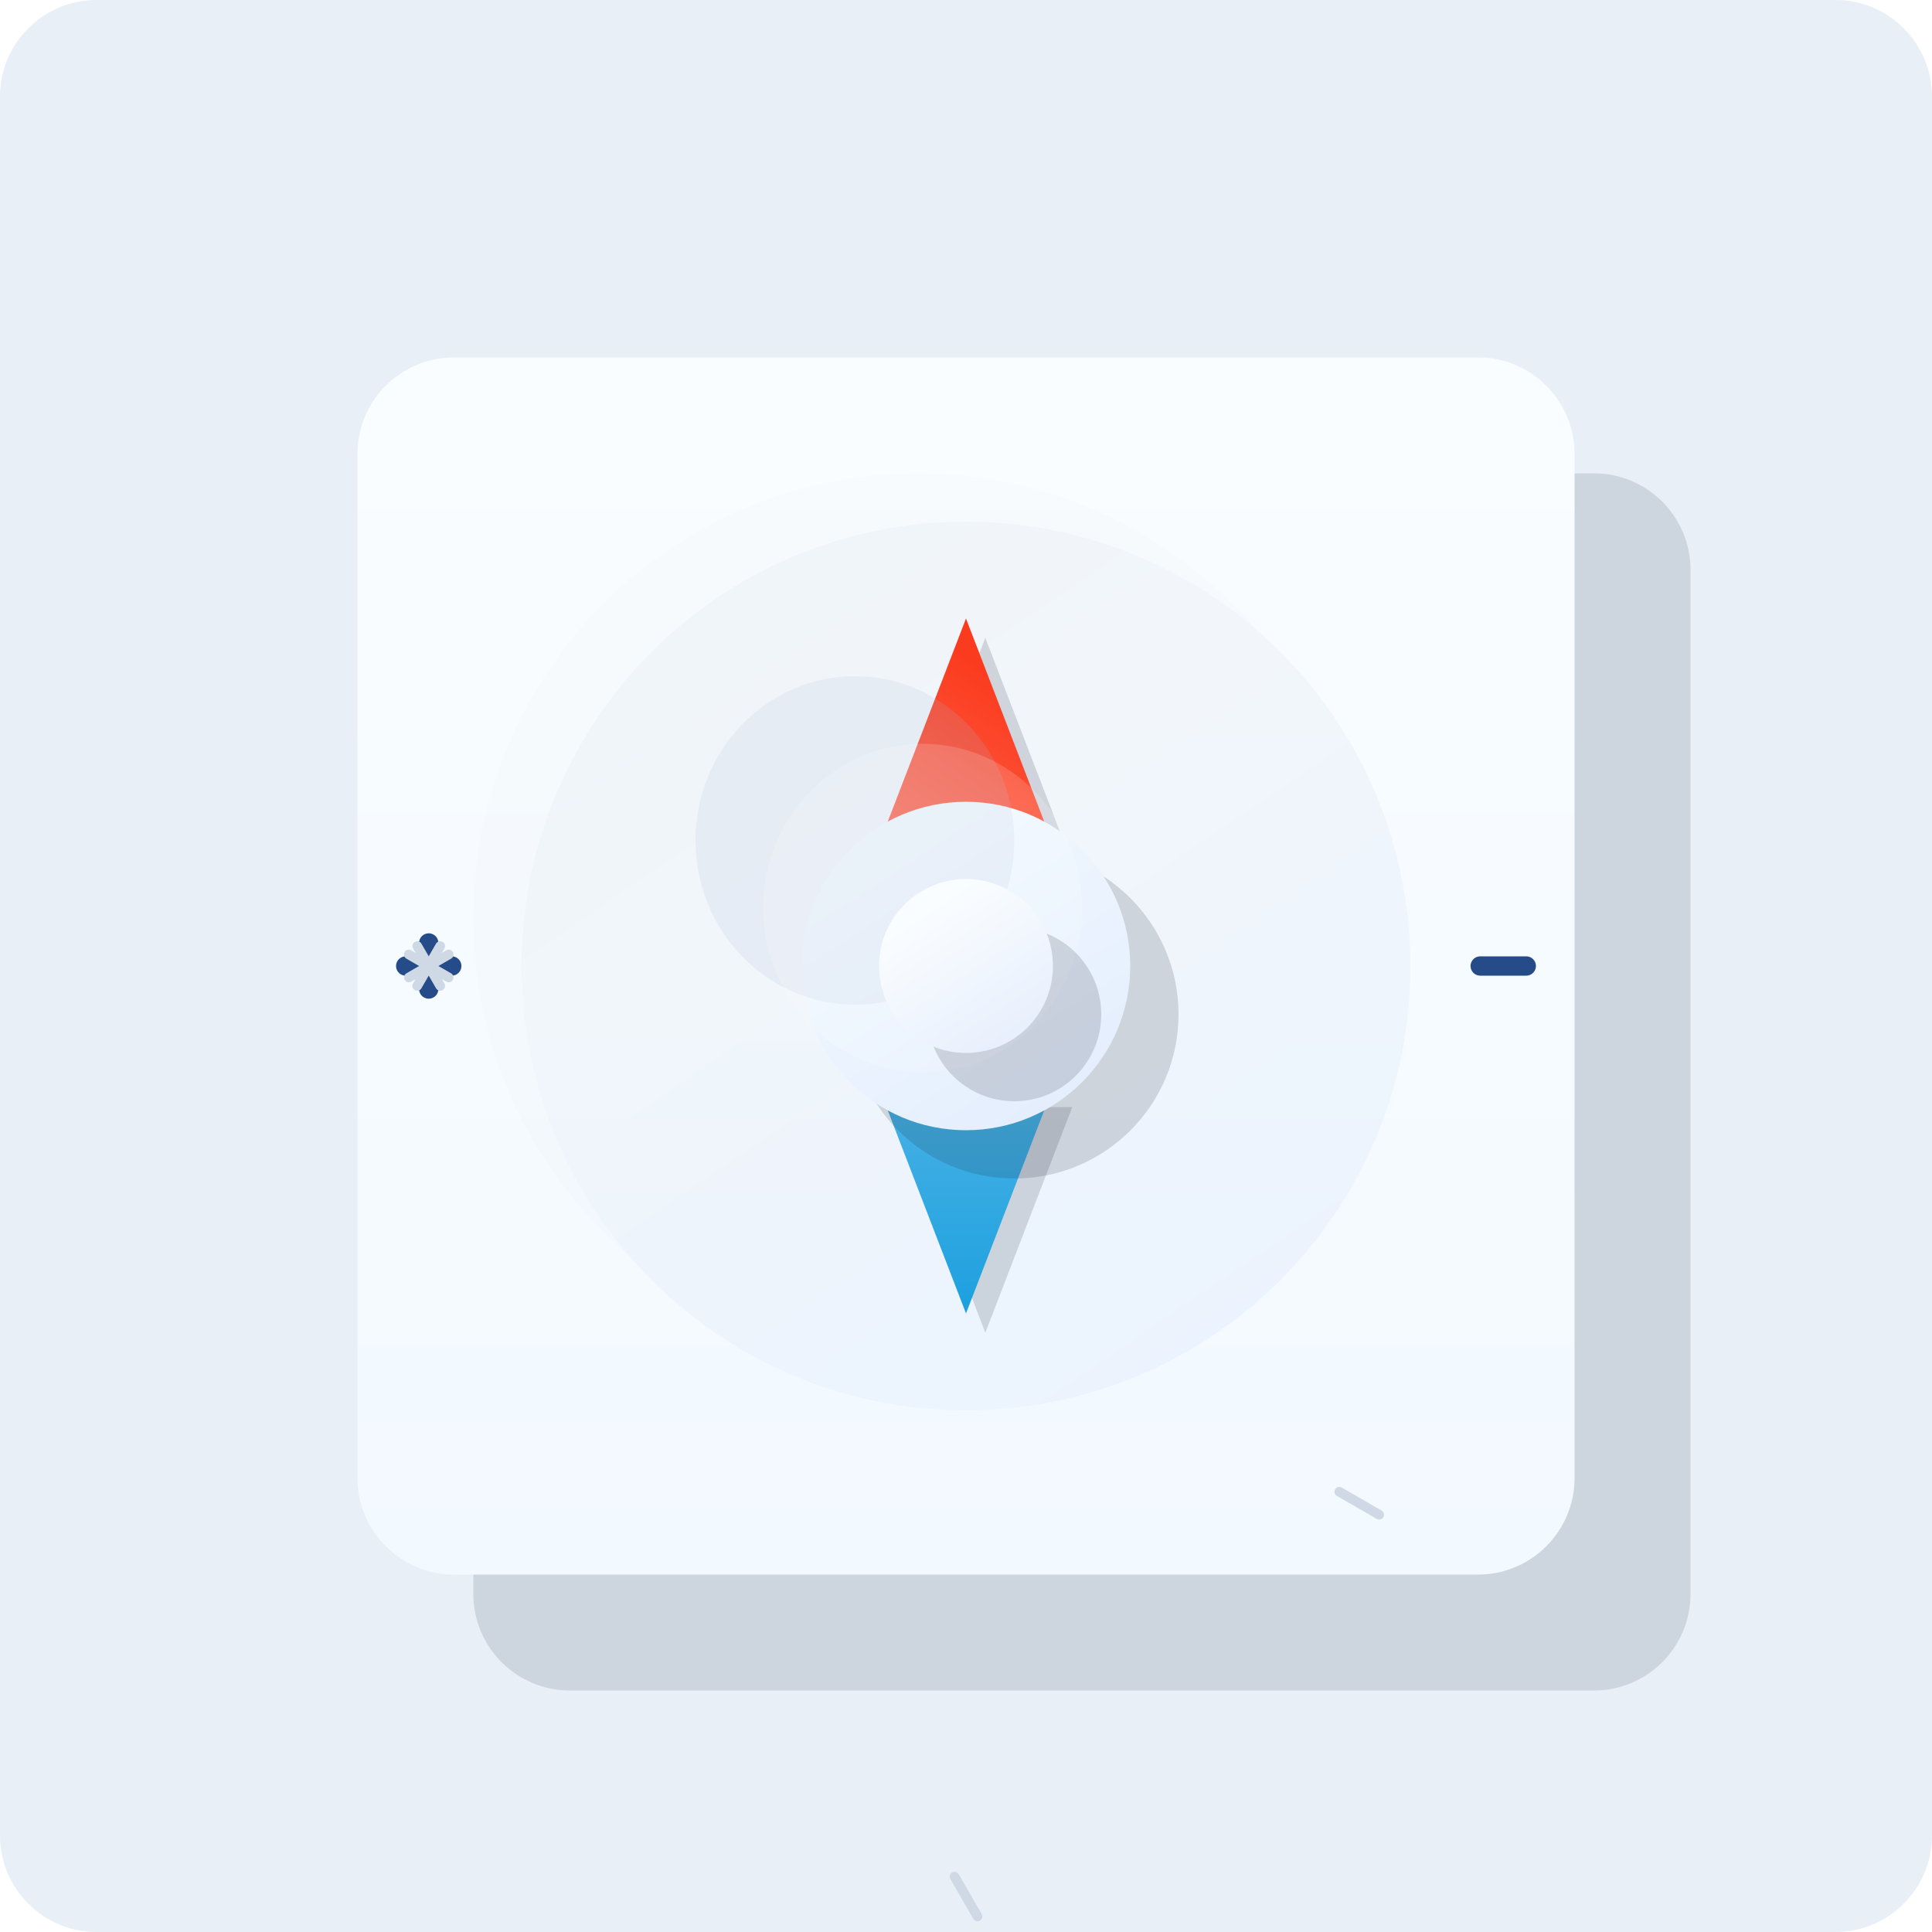 <?xml version="1.0" encoding="UTF-8"?>
<svg id="SVGDoc" width="200" height="200" xmlns="http://www.w3.org/2000/svg" version="1.1" xmlns:xlink="http://www.w3.org/1999/xlink" xmlns:avocode="https://avocode.com/" viewBox="0 0 200 200"><defs><mask id="Mask4221" x="-1" y="-1" width="2" height="2"><rect width="126" height="126" x="37" y="37" fill="#ffffff"></rect><path d="M47,163c-5.523,0 -10,-4.477 -10,-10v-106c0,-5.523 4.477,-10 10,-10h106c5.523,0 10,4.477 10,10v106c0,5.523 -4.477,10 -10,10z" fill="#000000"></path></mask><filter id="Filter4225" width="198" height="198" x="7" y="7" filterUnits="userSpaceOnUse"><feOffset dx="12" dy="12" result="FeOffset4226Out" in="SourceGraphic"></feOffset><feGaussianBlur stdDeviation="8 8" result="FeGaussianBlur4227Out" in="FeOffset4226Out"></feGaussianBlur></filter><linearGradient id="LinearGradient4228" gradientUnits="userSpaceOnUse" x1="100" y1="37" x2="100" y2="163"><stop stop-opacity="1" stop-color="#fafdff" offset="0"></stop><stop stop-opacity="1" stop-color="#f2f9ff" offset="1"></stop></linearGradient><mask id="Mask4240" x="-1" y="-1" width="2" height="2"><rect width="92" height="92" x="54" y="54" fill="#ffffff"></rect><path d="M54,100c0,-25.405 20.595,-46 46,-46c25.405,0 46,20.595 46,46c0,25.405 -20.595,46 -46,46c-25.405,0 -46,-20.595 -46,-46z" fill="#000000"></path></mask><filter id="Filter4244" width="139" height="139" x="28" y="28" filterUnits="userSpaceOnUse"><feOffset dx="-5" dy="-5" result="FeOffset4245Out" in="SourceGraphic"></feOffset><feGaussianBlur stdDeviation="4.4 4.4" result="FeGaussianBlur4246Out" in="FeOffset4245Out"></feGaussianBlur></filter><linearGradient id="LinearGradient4247" gradientUnits="userSpaceOnUse" x1="33.39" y1="3.89" x2="126.11" y2="140.46"><stop stop-opacity="1" stop-color="#d3dfe8" offset="0"></stop><stop stop-opacity="1" stop-color="#e9eef4" offset="0.61"></stop><stop stop-opacity="1" stop-color="#dfe9fc" offset="1"></stop></linearGradient><mask id="Mask4262" x="-1" y="-1" width="2" height="2"><rect width="18" height="23.39" x="91" y="64" fill="#ffffff"></rect><path d="M99.988,87.386v0h-8.988v0l8.988,-23.328v0v-0.058v0l0.011,0.029v0l0.011,-0.029v0v0.058v0l8.989,23.328v0z" fill="#000000"></path></mask><filter id="Filter4266" width="52" height="57.39" x="75" y="48" filterUnits="userSpaceOnUse"><feOffset dx="2" dy="2" result="FeOffset4267Out" in="SourceGraphic"></feOffset><feGaussianBlur stdDeviation="2.4 2.4" result="FeGaussianBlur4268Out" in="FeOffset4267Out"></feGaussianBlur></filter><linearGradient id="LinearGradient4269" gradientUnits="userSpaceOnUse" x1="105.52" y1="71.62" x2="92.1" y2="92.13"><stop stop-opacity="1" stop-color="#fb3b1e" offset="0"></stop><stop stop-opacity="1" stop-color="#ff6b55" offset="1"></stop></linearGradient><mask id="Mask4281" x="-1" y="-1" width="2" height="2"><rect width="18" height="23.39" x="91" y="112.61" fill="#ffffff"></rect><path d="M99.989,136v0h-8.988v0l8.988,-23.328v0v-0.058v0l0.011,0.029v0l0.011,-0.029v0v0.058v0l8.989,23.328v0z" fill="#000000"></path></mask><filter id="Filter4285" width="52" height="57.39" x="73" y="94.61" filterUnits="userSpaceOnUse"><feOffset dx="-2" dy="-2" result="FeOffset4286Out" in="SourceGraphic"></feOffset><feGaussianBlur stdDeviation="2.4 2.4" result="FeGaussianBlur4287Out" in="FeOffset4286Out"></feGaussianBlur></filter><linearGradient id="LinearGradient4288" gradientUnits="userSpaceOnUse" x1="100" y1="112.61" x2="100" y2="136"><stop stop-opacity="1" stop-color="#1da0df" offset="0"></stop><stop stop-opacity="1" stop-color="#49b2e5" offset="1"></stop></linearGradient><mask id="Mask4300" x="-1" y="-1" width="2" height="2"><rect width="34" height="34" x="83" y="83" fill="#ffffff"></rect><path d="M83,100c0,-9.389 7.611,-17 17,-17c9.389,0 17,7.611 17,17c0,9.389 -7.611,17 -17,17c-9.389,0 -17,-7.611 -17,-17z" fill="#000000"></path></mask><filter id="Filter4304" width="81" height="81" x="62" y="62" filterUnits="userSpaceOnUse"><feOffset dx="5" dy="5" result="FeOffset4305Out" in="SourceGraphic"></feOffset><feGaussianBlur stdDeviation="4.4 4.4" result="FeGaussianBlur4306Out" in="FeOffset4305Out"></feGaussianBlur></filter><linearGradient id="LinearGradient4307" gradientUnits="userSpaceOnUse" x1="89.95" y1="90.25" x2="115.03" y2="128.83"><stop stop-opacity="1" stop-color="#f0f8ff" offset="0"></stop><stop stop-opacity="1" stop-color="#dfe9fc" offset="1"></stop></linearGradient><mask id="Mask4319" x="-1" y="-1" width="2" height="2"><rect width="33" height="34" x="84" y="82" fill="#ffffff"></rect><path d="M84,99c0,-9.389 7.387,-17 16.5,-17c9.113,0 16.5,7.611 16.5,17c0,9.389 -7.387,17 -16.5,17c-9.113,0 -16.5,-7.611 -16.5,-17z" fill="#000000"></path></mask><filter id="Filter4323" width="105" height="106" x="42" y="40" filterUnits="userSpaceOnUse"><feOffset dx="-12" dy="-12" result="FeOffset4324Out" in="SourceGraphic"></feOffset><feGaussianBlur stdDeviation="8 8" result="FeGaussianBlur4325Out" in="FeOffset4324Out"></feGaussianBlur></filter><mask id="Mask4334" x="-1" y="-1" width="2" height="2"><rect width="33" height="34" x="84" y="82" fill="#ffffff"></rect><path d="M84,99c0,-9.389 7.387,-17 16.5,-17c9.113,0 16.5,7.611 16.5,17c0,9.389 -7.387,17 -16.5,17c-9.113,0 -16.5,-7.611 -16.5,-17z" fill="#000000"></path></mask><filter id="Filter4338" width="80" height="81" x="58" y="56" filterUnits="userSpaceOnUse"><feOffset dx="-5" dy="-5" result="FeOffset4339Out" in="SourceGraphic"></feOffset><feGaussianBlur stdDeviation="4.4 4.4" result="FeGaussianBlur4340Out" in="FeOffset4339Out"></feGaussianBlur></filter><mask id="Mask4349" x="-1" y="-1" width="2" height="2"><rect width="18" height="18" x="91" y="91" fill="#ffffff"></rect><path d="M91,100c0,-4.971 4.029,-9 9,-9c4.971,0 9,4.029 9,9c0,4.971 -4.029,9 -9,9c-4.971,0 -9,-4.029 -9,-9z" fill="#000000"></path></mask><filter id="Filter4353" width="65" height="65" x="70" y="70" filterUnits="userSpaceOnUse"><feOffset dx="5" dy="5" result="FeOffset4354Out" in="SourceGraphic"></feOffset><feGaussianBlur stdDeviation="4.4 4.4" result="FeGaussianBlur4355Out" in="FeOffset4354Out"></feGaussianBlur></filter><linearGradient id="LinearGradient4356" gradientUnits="userSpaceOnUse" x1="94.68" y1="94.84" x2="107.96" y2="115.26"><stop stop-opacity="1" stop-color="#fafdff" offset="0"></stop><stop stop-opacity="1" stop-color="#dfe9fc" offset="1"></stop></linearGradient></defs><desc>Generated with Avocode.</desc><g><g><title>Group 6103</title><g><title>Rectangle 489</title><path d="M10,200c-5.523,0 -10,-4.477 -10,-10v-180c0,-5.523 4.477,-10 10,-10h180c5.523,0 10,4.477 10,10v180c0,5.523 -4.477,10 -10,10z" fill="#e8eff7" fill-opacity="1"></path></g><g><title>Rectangle 490</title><g filter="url(#Filter4225)"><path d="M47,163c-5.523,0 -10,-4.477 -10,-10v-106c0,-5.523 4.477,-10 10,-10h106c5.523,0 10,4.477 10,10v106c0,5.523 -4.477,10 -10,10z" fill="none" stroke-opacity="0.16" stroke-width="0" mask="url(&quot;#Mask4221&quot;)"></path><path d="M47,163c-5.523,0 -10,-4.477 -10,-10v-106c0,-5.523 4.477,-10 10,-10h106c5.523,0 10,4.477 10,10v106c0,5.523 -4.477,10 -10,10z" fill="#3d495c" fill-opacity="0.16"></path></g><path d="M47,163c-5.523,0 -10,-4.477 -10,-10v-106c0,-5.523 4.477,-10 10,-10h106c5.523,0 10,4.477 10,10v106c0,5.523 -4.477,10 -10,10z" fill="url(#LinearGradient4228)"></path></g><g opacity="0.4"><title>Ellipse 77</title><g filter="url(#Filter4244)"><path d="M54,100c0,-25.405 20.595,-46 46,-46c25.405,0 46,20.595 46,46c0,25.405 -20.595,46 -46,46c-25.405,0 -46,-20.595 -46,-46z" fill="none" stroke-opacity="0.02" stroke-width="0" mask="url(&quot;#Mask4240&quot;)"></path><path d="M54,100c0,-25.405 20.595,-46 46,-46c25.405,0 46,20.595 46,46c0,25.405 -20.595,46 -46,46c-25.405,0 -46,-20.595 -46,-46z" fill="#1a2534" fill-opacity="0.02"></path></g><path d="M54,100c0,-25.405 20.595,-46 46,-46c25.405,0 46,20.595 46,46c0,25.405 -20.595,46 -46,46c-25.405,0 -46,-20.595 -46,-46z" fill="url(#LinearGradient4247)"></path></g><g><title>Group 5868</title><g><title>Union 21</title><g filter="url(#Filter4266)"><path d="M99.988,87.386v0h-8.988v0l8.988,-23.328v0v-0.058v0l0.011,0.029v0l0.011,-0.029v0v0.058v0l8.989,23.328v0z" fill="none" stroke-opacity="0.16" stroke-width="0" mask="url(&quot;#Mask4262&quot;)"></path><path d="M99.988,87.386v0h-8.988v0l8.988,-23.328v0v-0.058v0l0.011,0.029v0l0.011,-0.029v0v0.058v0l8.989,23.328v0z" fill="#1a2534" fill-opacity="0.16"></path></g><path d="M99.988,87.386v0h-8.988v0l8.988,-23.328v0v-0.058v0l0.011,0.029v0l0.011,-0.029v0v0.058v0l8.989,23.328v0z" fill="url(#LinearGradient4269)"></path></g><g transform="rotate(-180 100 124.305)"><title>Union 22</title><g filter="url(#Filter4285)"><path d="M99.989,136v0h-8.988v0l8.988,-23.328v0v-0.058v0l0.011,0.029v0l0.011,-0.029v0v0.058v0l8.989,23.328v0z" fill="none" stroke-opacity="0.16" stroke-width="0" mask="url(&quot;#Mask4281&quot;)"></path><path d="M99.989,136v0h-8.988v0l8.988,-23.328v0v-0.058v0l0.011,0.029v0l0.011,-0.029v0v0.058v0l8.989,23.328v0z" fill="#1a2534" fill-opacity="0.16"></path></g><path d="M99.989,136v0h-8.988v0l8.988,-23.328v0v-0.058v0l0.011,0.029v0l0.011,-0.029v0v0.058v0l8.989,23.328v0z" fill="url(#LinearGradient4288)"></path></g></g><g><title>Ellipse 78</title><g filter="url(#Filter4304)"><path d="M83,100c0,-9.389 7.611,-17 17,-17c9.389,0 17,7.611 17,17c0,9.389 -7.611,17 -17,17c-9.389,0 -17,-7.611 -17,-17z" fill="none" stroke-opacity="0.16" stroke-width="0" mask="url(&quot;#Mask4300&quot;)"></path><path d="M83,100c0,-9.389 7.611,-17 17,-17c9.389,0 17,7.611 17,17c0,9.389 -7.611,17 -17,17c-9.389,0 -17,-7.611 -17,-17z" fill="#1a2534" fill-opacity="0.16"></path></g><path d="M83,100c0,-9.389 7.611,-17 17,-17c9.389,0 17,7.611 17,17c0,9.389 -7.611,17 -17,17c-9.389,0 -17,-7.611 -17,-17z" fill="url(#LinearGradient4307)"></path></g><g><title>Ellipse 79</title><g filter="url(#Filter4323)"><path d="M84,99c0,-9.389 7.387,-17 16.5,-17c9.113,0 16.5,7.611 16.5,17c0,9.389 -7.387,17 -16.5,17c-9.113,0 -16.5,-7.611 -16.5,-17z" fill="none" stroke-opacity="0.16" stroke-width="0" mask="url(&quot;#Mask4319&quot;)"></path><path d="M84,99c0,-9.389 7.387,-17 16.5,-17c9.113,0 16.5,7.611 16.5,17c0,9.389 -7.387,17 -16.5,17c-9.113,0 -16.5,-7.611 -16.5,-17z" fill="#a9b9d1" fill-opacity="0.16"></path></g></g><g><title>Ellipse 80</title><g filter="url(#Filter4338)"><path d="M84,99c0,-9.389 7.387,-17 16.5,-17c9.113,0 16.5,7.611 16.5,17c0,9.389 -7.387,17 -16.5,17c-9.113,0 -16.5,-7.611 -16.5,-17z" fill="none" stroke-opacity="0.16" stroke-width="0" mask="url(&quot;#Mask4334&quot;)"></path><path d="M84,99c0,-9.389 7.387,-17 16.5,-17c9.113,0 16.5,7.611 16.5,17c0,9.389 -7.387,17 -16.5,17c-9.113,0 -16.5,-7.611 -16.5,-17z" fill="#ffffff" fill-opacity="0.16"></path></g></g><g><title>Ellipse 81</title><g filter="url(#Filter4353)"><path d="M91,100c0,-4.971 4.029,-9 9,-9c4.971,0 9,4.029 9,9c0,4.971 -4.029,9 -9,9c-4.971,0 -9,-4.029 -9,-9z" fill="none" stroke-opacity="0.16" stroke-width="0" mask="url(&quot;#Mask4349&quot;)"></path><path d="M91,100c0,-4.971 4.029,-9 9,-9c4.971,0 9,4.029 9,9c0,4.971 -4.029,9 -9,9c-4.971,0 -9,-4.029 -9,-9z" fill="#1a2534" fill-opacity="0.16"></path></g><path d="M91,100c0,-4.971 4.029,-9 9,-9c4.971,0 9,4.029 9,9c0,4.971 -4.029,9 -9,9c-4.971,0 -9,-4.029 -9,-9z" fill="url(#LinearGradient4356)"></path></g><g><title>Group 5869</title><g><title>Group 1883</title><g><title>Line 7</title><path d="M153.231,100h4.767" fill-opacity="0" fill="#ffffff" stroke-dashoffset="0" stroke-linejoin="miter" stroke-linecap="round" stroke-opacity="1" stroke="#254b88" stroke-miterlimit="20" stroke-width="2"></path></g><g><title>Line 8</title><path d="M41.998,100h4.767" fill-opacity="0" fill="#ffffff" stroke-dashoffset="0" stroke-linejoin="miter" stroke-linecap="round" stroke-opacity="1" stroke="#254b88" stroke-miterlimit="20" stroke-width="2"></path></g></g><g transform="rotate(90 44.38 100)"><title>Group 1884</title><g><title>Line 7</title><path d="M153.23,100h4.767" fill-opacity="0" fill="#ffffff" stroke-dashoffset="0" stroke-linejoin="miter" stroke-linecap="round" stroke-opacity="1" stroke="#254b88" stroke-miterlimit="20" stroke-width="2"></path></g><g><title>Line 8</title><path d="M41.997,100h4.767" fill-opacity="0" fill="#ffffff" stroke-dashoffset="0" stroke-linejoin="miter" stroke-linecap="round" stroke-opacity="1" stroke="#254b88" stroke-miterlimit="20" stroke-width="2"></path></g></g><g transform="rotate(60 44.385 100)"><title>Group 1887</title><g><title>Line 7</title><path d="M153.232,100.001h4.767" fill-opacity="0" fill="#ffffff" stroke-dashoffset="0" stroke-linejoin="miter" stroke-linecap="round" stroke-opacity="1" stroke="#cfd9e5" stroke-miterlimit="20" stroke-width="1"></path></g><g><title>Line 8</title><path d="M41.999,100.001h4.767" fill-opacity="0" fill="#ffffff" stroke-dashoffset="0" stroke-linejoin="miter" stroke-linecap="round" stroke-opacity="1" stroke="#cfd9e5" stroke-miterlimit="20" stroke-width="1"></path></g></g><g transform="rotate(120 44.38 100)"><title>Group 1885</title><g><title>Line 7</title><path d="M153.231,100.001h4.767" fill-opacity="0" fill="#ffffff" stroke-dashoffset="0" stroke-linejoin="miter" stroke-linecap="round" stroke-opacity="1" stroke="#cfd9e5" stroke-miterlimit="20" stroke-width="1"></path></g><g><title>Line 8</title><path d="M41.998,100.001h4.767" fill-opacity="0" fill="#ffffff" stroke-dashoffset="0" stroke-linejoin="miter" stroke-linecap="round" stroke-opacity="1" stroke="#cfd9e5" stroke-miterlimit="20" stroke-width="1"></path></g></g><g transform="rotate(150 44.385 100)"><title>Group 1886</title><g><title>Line 7</title><path d="M153.231,100.001h4.767" fill-opacity="0" fill="#ffffff" stroke-dashoffset="0" stroke-linejoin="miter" stroke-linecap="round" stroke-opacity="1" stroke="#cfd9e5" stroke-miterlimit="20" stroke-width="1"></path></g><g><title>Line 8</title><path d="M41.998,100.001h4.767" fill-opacity="0" fill="#ffffff" stroke-dashoffset="0" stroke-linejoin="miter" stroke-linecap="round" stroke-opacity="1" stroke="#cfd9e5" stroke-miterlimit="20" stroke-width="1"></path></g></g><g transform="rotate(30 44.385 100)"><title>Group 1888</title><g><title>Line 7</title><path d="M153.231,100.001h4.767" fill-opacity="0" fill="#ffffff" stroke-dashoffset="0" stroke-linejoin="miter" stroke-linecap="round" stroke-opacity="1" stroke="#cfd9e5" stroke-miterlimit="20" stroke-width="1"></path></g><g><title>Line 8</title><path d="M41.999,100.001h4.767" fill-opacity="0" fill="#ffffff" stroke-dashoffset="0" stroke-linejoin="miter" stroke-linecap="round" stroke-opacity="1" stroke="#cfd9e5" stroke-miterlimit="20" stroke-width="1"></path></g></g></g></g></g></svg>